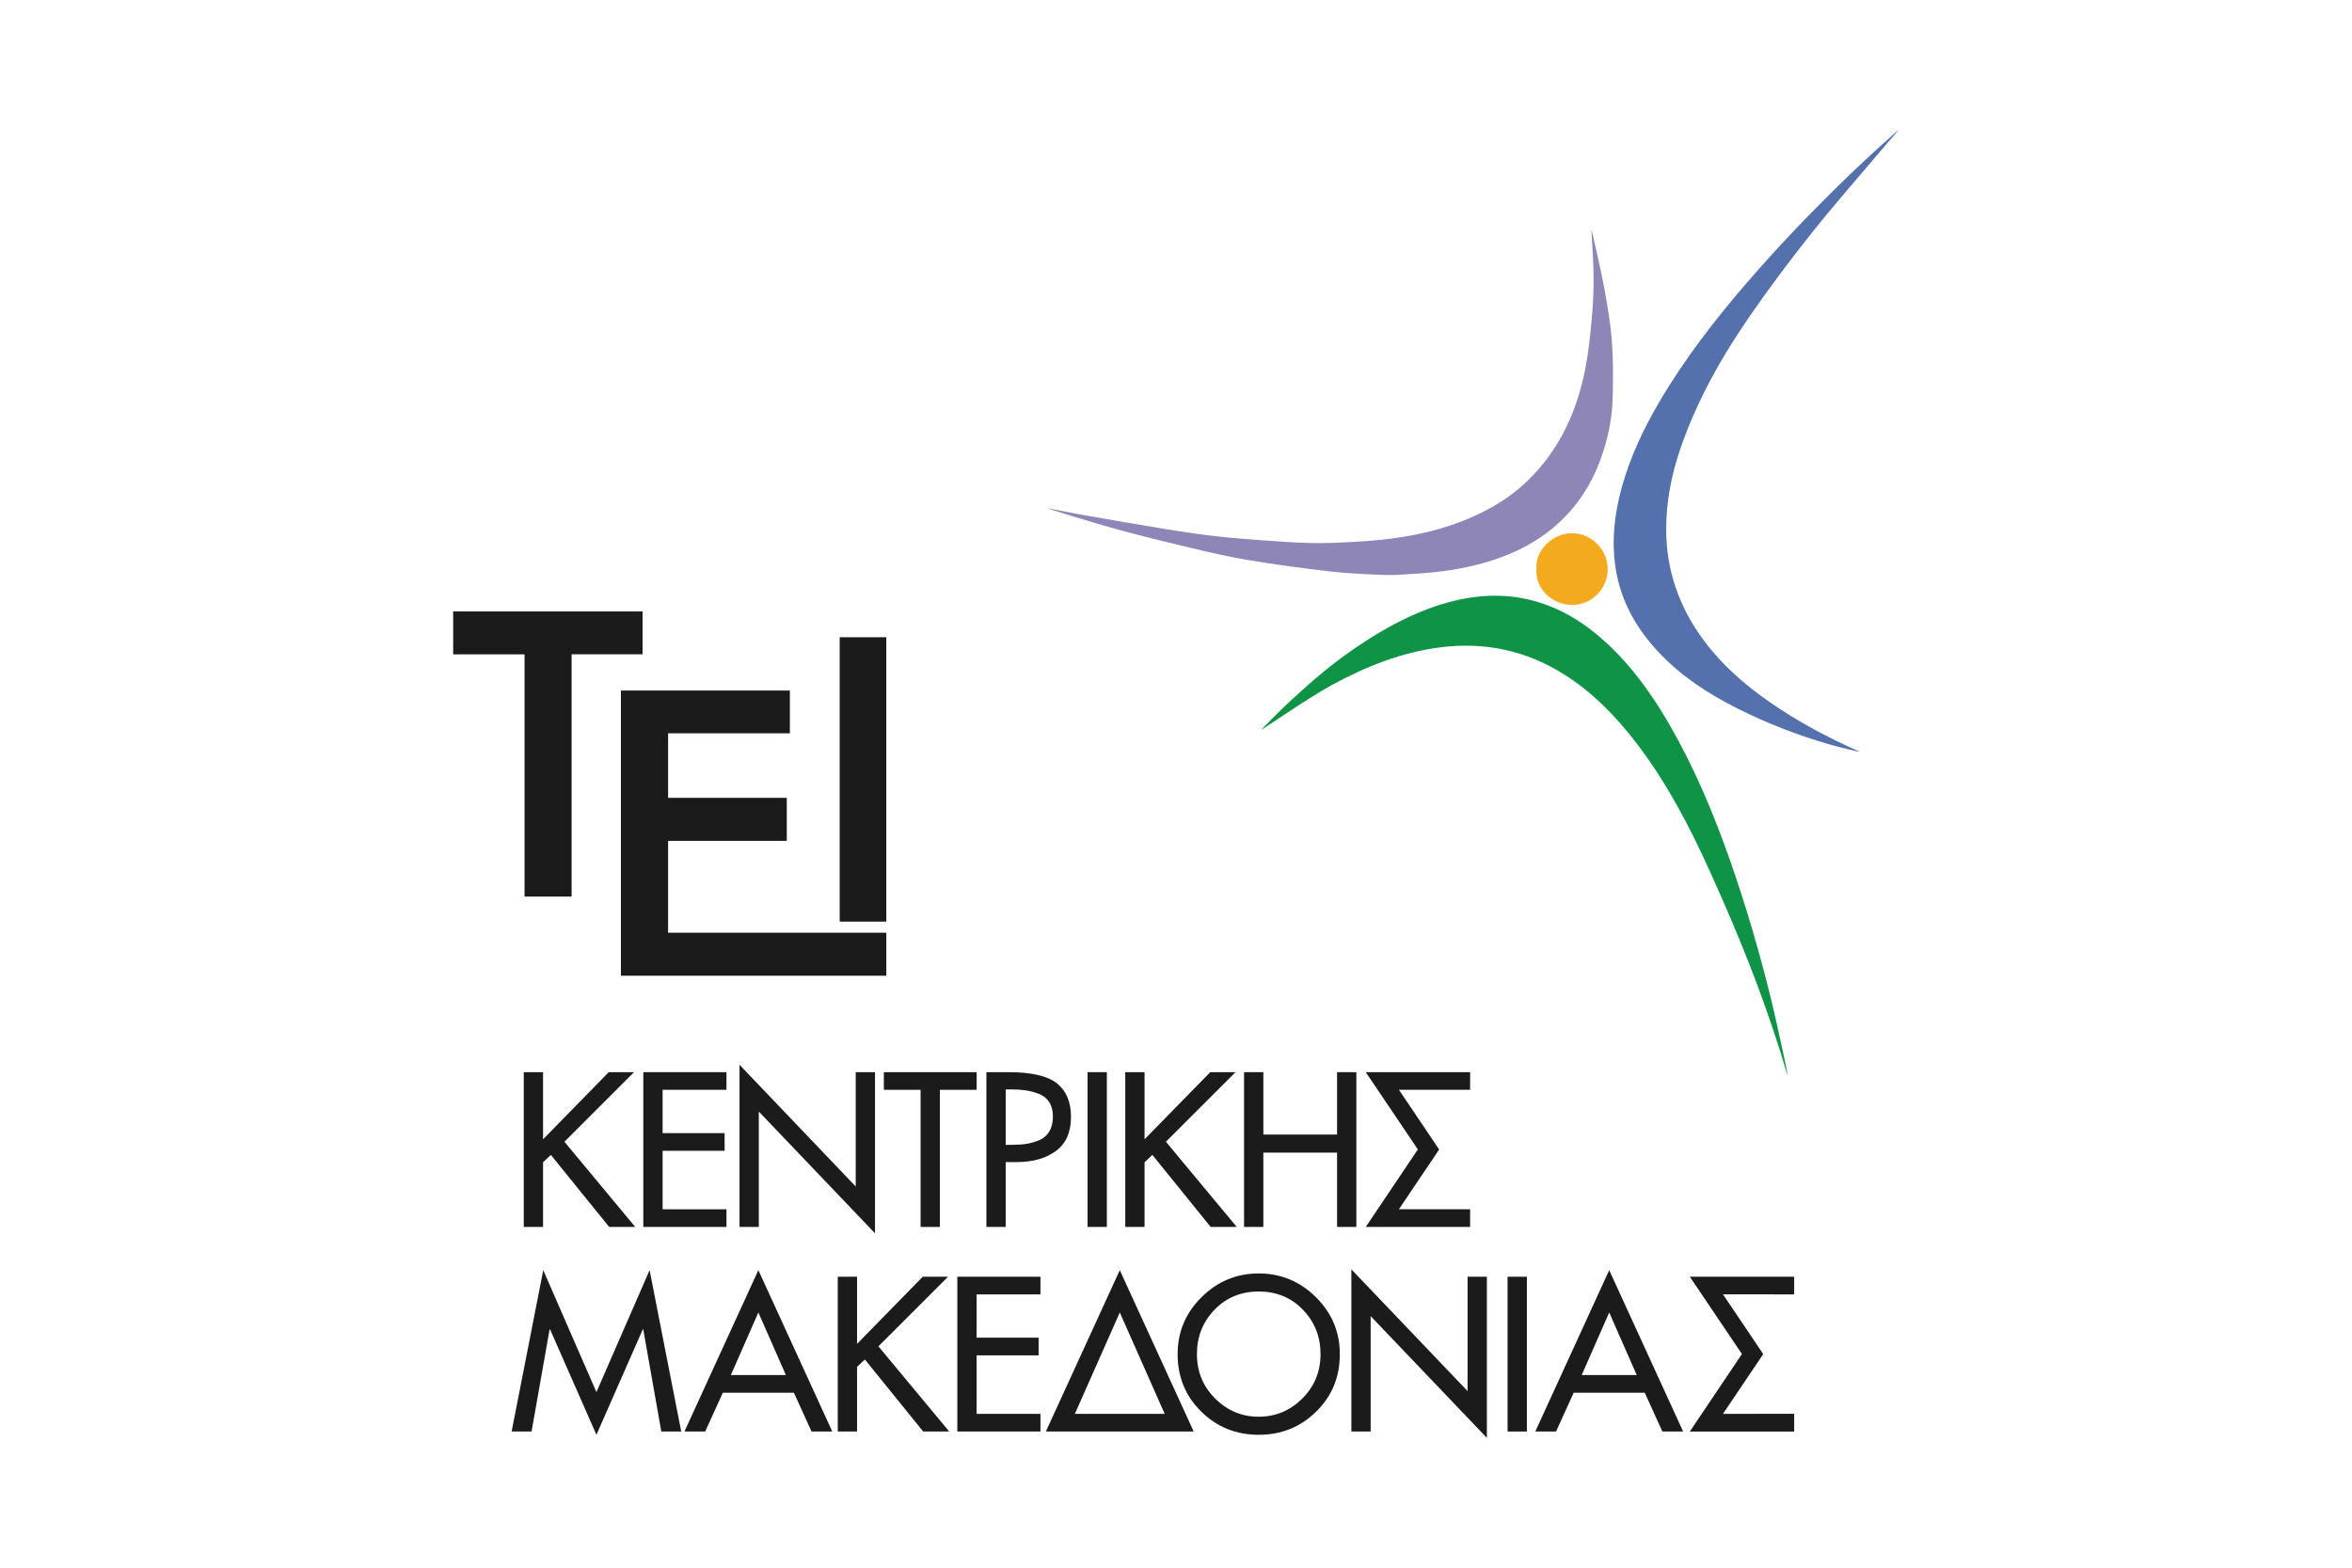 <?xml version="1.0" encoding="utf-8"?>
<!-- Generator: Adobe Illustrator 16.0.0, SVG Export Plug-In . SVG Version: 6.00 Build 0)  -->
<!DOCTYPE svg PUBLIC "-//W3C//DTD SVG 1.1//EN" "http://www.w3.org/Graphics/SVG/1.1/DTD/svg11.dtd">
<svg version="1.1" id="Layer_1" xmlns="http://www.w3.org/2000/svg" xmlns:xlink="http://www.w3.org/1999/xlink" x="0px" y="0px"
	 width="750px" height="500px" viewBox="0 0 750 500" enable-background="new 0 0 750 500" xml:space="preserve">
<g>
	<path fill-rule="evenodd" clip-rule="evenodd" fill="#1B1B1B" d="M197.995,220.248c17.976,0,35.877,0,53.88,0
		c0,4.49,0,8.967,0,13.632c-12.896,0-25.819,0-38.836,0c0,6.944,0,13.704,0,20.58c12.63,0,25.195,0,37.848,0
		c0,4.596,0,9.074,0,13.729c-12.577,0-25.169,0-37.852,0c0,9.82,0,19.465,0,29.287c23.15,0,46.325,0,69.587,0
		c0,4.652,0,9.131,0,13.713c-28.17,0-56.348,0-84.627,0C197.995,280.936,197.995,250.674,197.995,220.248z"/>
	<path fill-rule="evenodd" clip-rule="evenodd" fill="#0F9347" d="M570.119,343.223c-0.541-1.365-2.007-6.549-2.454-7.943
		c-6.611-20.674-13.308-37.154-22.228-56.945c-6.531-14.488-13.855-28.558-23.549-41.245c-6.617-8.66-14.152-16.394-23.477-22.205
		c-11.985-7.469-25.012-10.182-38.994-8.438c-12.463,1.556-23.873,6.129-34.817,12.086c-7.663,4.172-22.18,14.309-22.446,14.243
		c1.561-1.634,5.412-5.553,7.058-7.097c9.149-8.586,16.148-14.723,26.745-21.525c8.415-5.402,17.281-9.859,27.035-12.351
		c18.703-4.776,34.881,0.086,48.918,12.915c8.416,7.692,14.959,16.85,20.619,26.69c7.855,13.661,13.922,28.119,19.127,42.949
		c5.057,14.418,9.342,29.078,13.004,43.912C566.635,326.266,570.215,343.191,570.119,343.223z"/>
	<path fill-rule="evenodd" clip-rule="evenodd" fill="#5471AE" d="M583.109,237.347c-10.059-2.924-19.789-6.701-29.143-11.417
		c-9.16-4.618-17.688-10.124-24.814-17.64c-7.418-7.822-12.49-16.791-14.049-27.575c-1.23-8.513-0.26-16.851,1.996-25.086
		c2.639-9.626,6.828-18.572,11.854-27.16c8.168-13.962,18.012-26.679,28.588-38.879c10.293-11.875,21.182-23.175,32.492-34.072
		c4.826-4.649,15.146-14.052,15.459-14.116c-2.021,2.345-4.066,4.673-6.064,7.039c-7.25,8.585-14.684,17.027-21.672,25.822
		c-6.779,8.533-13.363,17.249-19.555,26.214c-9.18,13.289-17.131,27.292-22.379,42.671c-2.83,8.292-4.5,16.827-4.512,25.592
		c-0.018,13.179,4.176,24.999,12.027,35.567c5.834,7.852,13.102,14.148,21.078,19.689c8.818,6.125,18.256,11.144,28.045,15.517
		c0.221,0.1,0.441,0.205,0.662,0.307C593.1,239.892,586.406,238.304,583.109,237.347z"/>
	<path fill-rule="evenodd" clip-rule="evenodd" fill="#8F86B8" d="M511.586,91.973c1.023,5.597,1.988,11.238,2.41,16.902
		c0.449,6.008,0.4,12.07,0.25,18.1c-0.145,5.711-1.209,11.328-2.922,16.791c-2.516,8.016-6.486,15.143-12.424,21.212
		c-7.12,7.276-15.779,11.677-25.406,14.454c-7.189,2.072-14.553,3.098-22.002,3.548c-3.32,0.2-6.654,0.526-9.968,0.407
		c-5.9-0.214-11.816-0.492-17.679-1.163c-8.627-0.987-17.239-2.183-25.807-3.599c-6.106-1.008-12.154-2.418-18.182-3.844
		c-7.773-1.838-15.531-3.753-23.237-5.851c-7.464-2.032-22.554-6.659-22.644-6.888c3.625,0.708,7.242,1.476,10.88,2.113
		c9.133,1.6,18.269,3.188,27.419,4.687c5.043,0.825,10.104,1.569,15.18,2.149c5.123,0.586,10.271,0.98,15.416,1.354
		c5.055,0.366,10.119,0.742,15.183,0.849c4.361,0.091,8.735-0.099,13.093-0.337c4.107-0.225,8.219-0.529,12.297-1.05
		c11.533-1.472,22.596-4.537,32.77-10.323c6.367-3.621,11.779-8.373,16.304-14.146c6.827-8.71,10.794-18.703,12.938-29.429
		c1.023-5.121,1.566-10.354,2.055-15.562c0.432-4.586,0.684-9.208,0.656-13.813c-0.029-5.145-0.463-10.287-0.719-15.43
		C507.494,73.09,510.426,85.638,511.586,91.973z"/>
	<path fill-rule="evenodd" clip-rule="evenodd" fill="#1B1B1B" d="M167.266,208.691c-3.98,0-18.945,0-22.759,0
		c0-4.629,0-9.105,0-13.672c20.137,0,40.23,0,60.396,0c0,4.539,0,9.018,0,13.664c-7.523,0-15,0-22.629,0c0,25.847,0,51.53,0,77.284
		c-5.052,0-9.952,0-15.009,0C167.266,260.277,167.266,234.595,167.266,208.691z"/>
	<path fill-rule="evenodd" clip-rule="evenodd" fill="#1B1B1B" d="M267.76,203.247c4.972,0,9.869,0,14.86,0
		c0,30.229,0,60.408,0,90.691c-4.916,0-9.843,0-14.86,0C267.76,263.764,267.76,233.585,267.76,203.247z"/>
	<path fill-rule="evenodd" clip-rule="evenodd" fill="#F3AA1E" d="M489.953,181.486c-0.569-5.659,4.889-11.381,11.24-11.414
		c6.32-0.033,11.49,5.189,11.465,11.553c-0.023,6.197-5.201,11.396-11.438,11.315C494.927,192.859,489.439,187.748,489.953,181.486z
		"/>
	<path fill="#1B1B1B" d="M173.168,363.365l20.951-21.408h8.053l-22.194,22.193l22.587,27.17h-8.314l-18.594-22.979l-2.488,2.355
		v20.623h-6.154v-49.363h6.154V363.365z"/>
	<path fill="#1B1B1B" d="M205.135,391.32v-49.363h26.516v5.629h-20.361V361.4h19.772v5.631h-19.772v18.66h20.361v5.629H205.135z"/>
	<path fill="#1B1B1B" d="M235.814,391.32V339.6l37.057,38.824v-36.467h6.154v51.393l-37.057-38.822v36.793H235.814z"/>
	<path fill="#1B1B1B" d="M299.711,347.586v43.734h-6.154v-43.734h-11.719v-5.629h29.593v5.629H299.711z"/>
	<path fill="#1B1B1B" d="M320.692,370.633v20.688h-6.154v-49.363h7.071c7.288,0,12.428,1.189,15.418,3.566
		c2.989,2.381,4.485,5.949,4.485,10.705c0,4.889-1.604,8.512-4.813,10.869c-3.208,2.355-7.365,3.535-12.473,3.535H320.692z
		 M320.692,347.455v17.678h1.964c1.79,0,3.372-0.109,4.747-0.328c1.375-0.217,2.738-0.621,4.092-1.211
		c1.353-0.588,2.4-1.516,3.143-2.781s1.113-2.838,1.113-4.715c0-1.834-0.393-3.359-1.179-4.582
		c-0.785-1.223-1.898-2.105-3.339-2.652c-1.44-0.545-2.838-0.916-4.19-1.113c-1.354-0.195-2.925-0.295-4.714-0.295H320.692z"/>
	<path fill="#1B1B1B" d="M352.951,341.957v49.363h-6.154v-49.363H352.951z"/>
	<path fill="#1B1B1B" d="M364.973,363.365l20.951-21.408h8.053l-22.194,22.193l22.587,27.17h-8.314l-18.594-22.979l-2.488,2.355
		v20.623h-6.154v-49.363h6.154V363.365z"/>
	<path fill="#1B1B1B" d="M402.853,361.859h23.504v-19.902h6.154v49.363h-6.154v-23.699h-23.504v23.699h-6.154v-49.363h6.154V361.859
		z"/>
	<path fill="#1B1B1B" d="M190.19,457.615l-14.796-33.652h-0.131l-5.762,32.605h-6.351l10.082-51.461l16.957,38.891l16.957-38.891
		l10.082,51.461h-6.351l-5.761-32.605h-0.131L190.19,457.615z"/>
	<path fill="#1B1B1B" d="M253.151,444.193h-22.652l-5.631,12.375h-6.612l23.569-51.461l23.569,51.461h-6.612L253.151,444.193z
		 M250.599,438.563l-8.773-19.967l-8.773,19.967H250.599z"/>
	<path fill="#1B1B1B" d="M273.297,428.611l20.95-21.408h8.053l-22.194,22.195l22.588,27.17h-8.315l-18.594-22.98l-2.487,2.357
		v20.623h-6.154v-49.365h6.154V428.611z"/>
	<path fill="#1B1B1B" d="M305.264,456.568v-49.365h26.516v5.631h-20.361v13.814h19.771v5.629h-19.771v18.66h20.361v5.631H305.264z"
		/>
	<path fill="#1B1B1B" d="M383.146,413.717c5.084-5.041,11.163-7.561,18.233-7.561c7.071,0,13.148,2.52,18.234,7.561
		c5.084,5.041,7.627,11.098,7.627,18.168c0,7.291-2.511,13.4-7.529,18.332c-5.02,4.934-11.13,7.398-18.332,7.398
		c-7.201,0-13.313-2.465-18.331-7.398c-5.02-4.932-7.529-11.041-7.529-18.332C375.52,424.814,378.062,418.758,383.146,413.717z
		 M387.5,446.061c3.885,3.861,8.512,5.793,13.88,5.793c5.369,0,9.995-1.932,13.88-5.793c3.885-3.863,5.827-8.588,5.827-14.176
		c0-5.541-1.866-10.256-5.598-14.141s-8.436-5.828-14.109-5.828s-10.377,1.943-14.108,5.828s-5.598,8.6-5.598,14.141
		C381.674,437.473,383.615,442.197,387.5,446.061z"/>
	<path fill="#1B1B1B" d="M430.92,456.568v-51.723l37.056,38.824v-36.467h6.154v51.395l-37.056-38.824v36.795H430.92z"/>
	<path fill="#1B1B1B" d="M486.89,407.203v49.365h-6.154v-49.365H486.89z"/>
	<path fill="#1B1B1B" d="M524.468,444.193h-22.652l-5.631,12.375h-6.612l23.569-51.461l23.569,51.461h-6.612L524.468,444.193z
		 M521.914,438.563l-8.772-19.967l-8.773,19.967H521.914z"/>
	<path fill="#1B1B1B" d="M572.125,412.834v-5.631h-33.274l16.613,24.646l-16.613,24.723h33.274v-5.648
		c0,0-14.807,0.014-22.708,0.012c6.021-8.9,12.815-19.051,12.833-19.051c-0.008-0.01-6.813-10.191-12.833-19.064
		C557.318,412.818,572.125,412.834,572.125,412.834z"/>
	<path fill="#1B1B1B" d="M468.785,347.586v-5.631h-33.274l16.613,24.646l-16.613,24.723h33.274v-5.648
		c0,0-14.807,0.014-22.708,0.012c6.021-8.9,12.815-19.051,12.833-19.051c-0.008-0.01-6.813-10.191-12.833-19.064
		C453.979,347.57,468.785,347.586,468.785,347.586z"/>
	<path fill="#1B1B1B" d="M357.075,405.107l-23.569,51.461h6.612l0.086-0.002h14.33h5.082h14.331l0.086,0.002h6.611L357.075,405.107z
		 M359.856,450.936h-5.563h-11.537l14.318-32.34l14.319,32.34H359.856z"/>
</g>
</svg>
